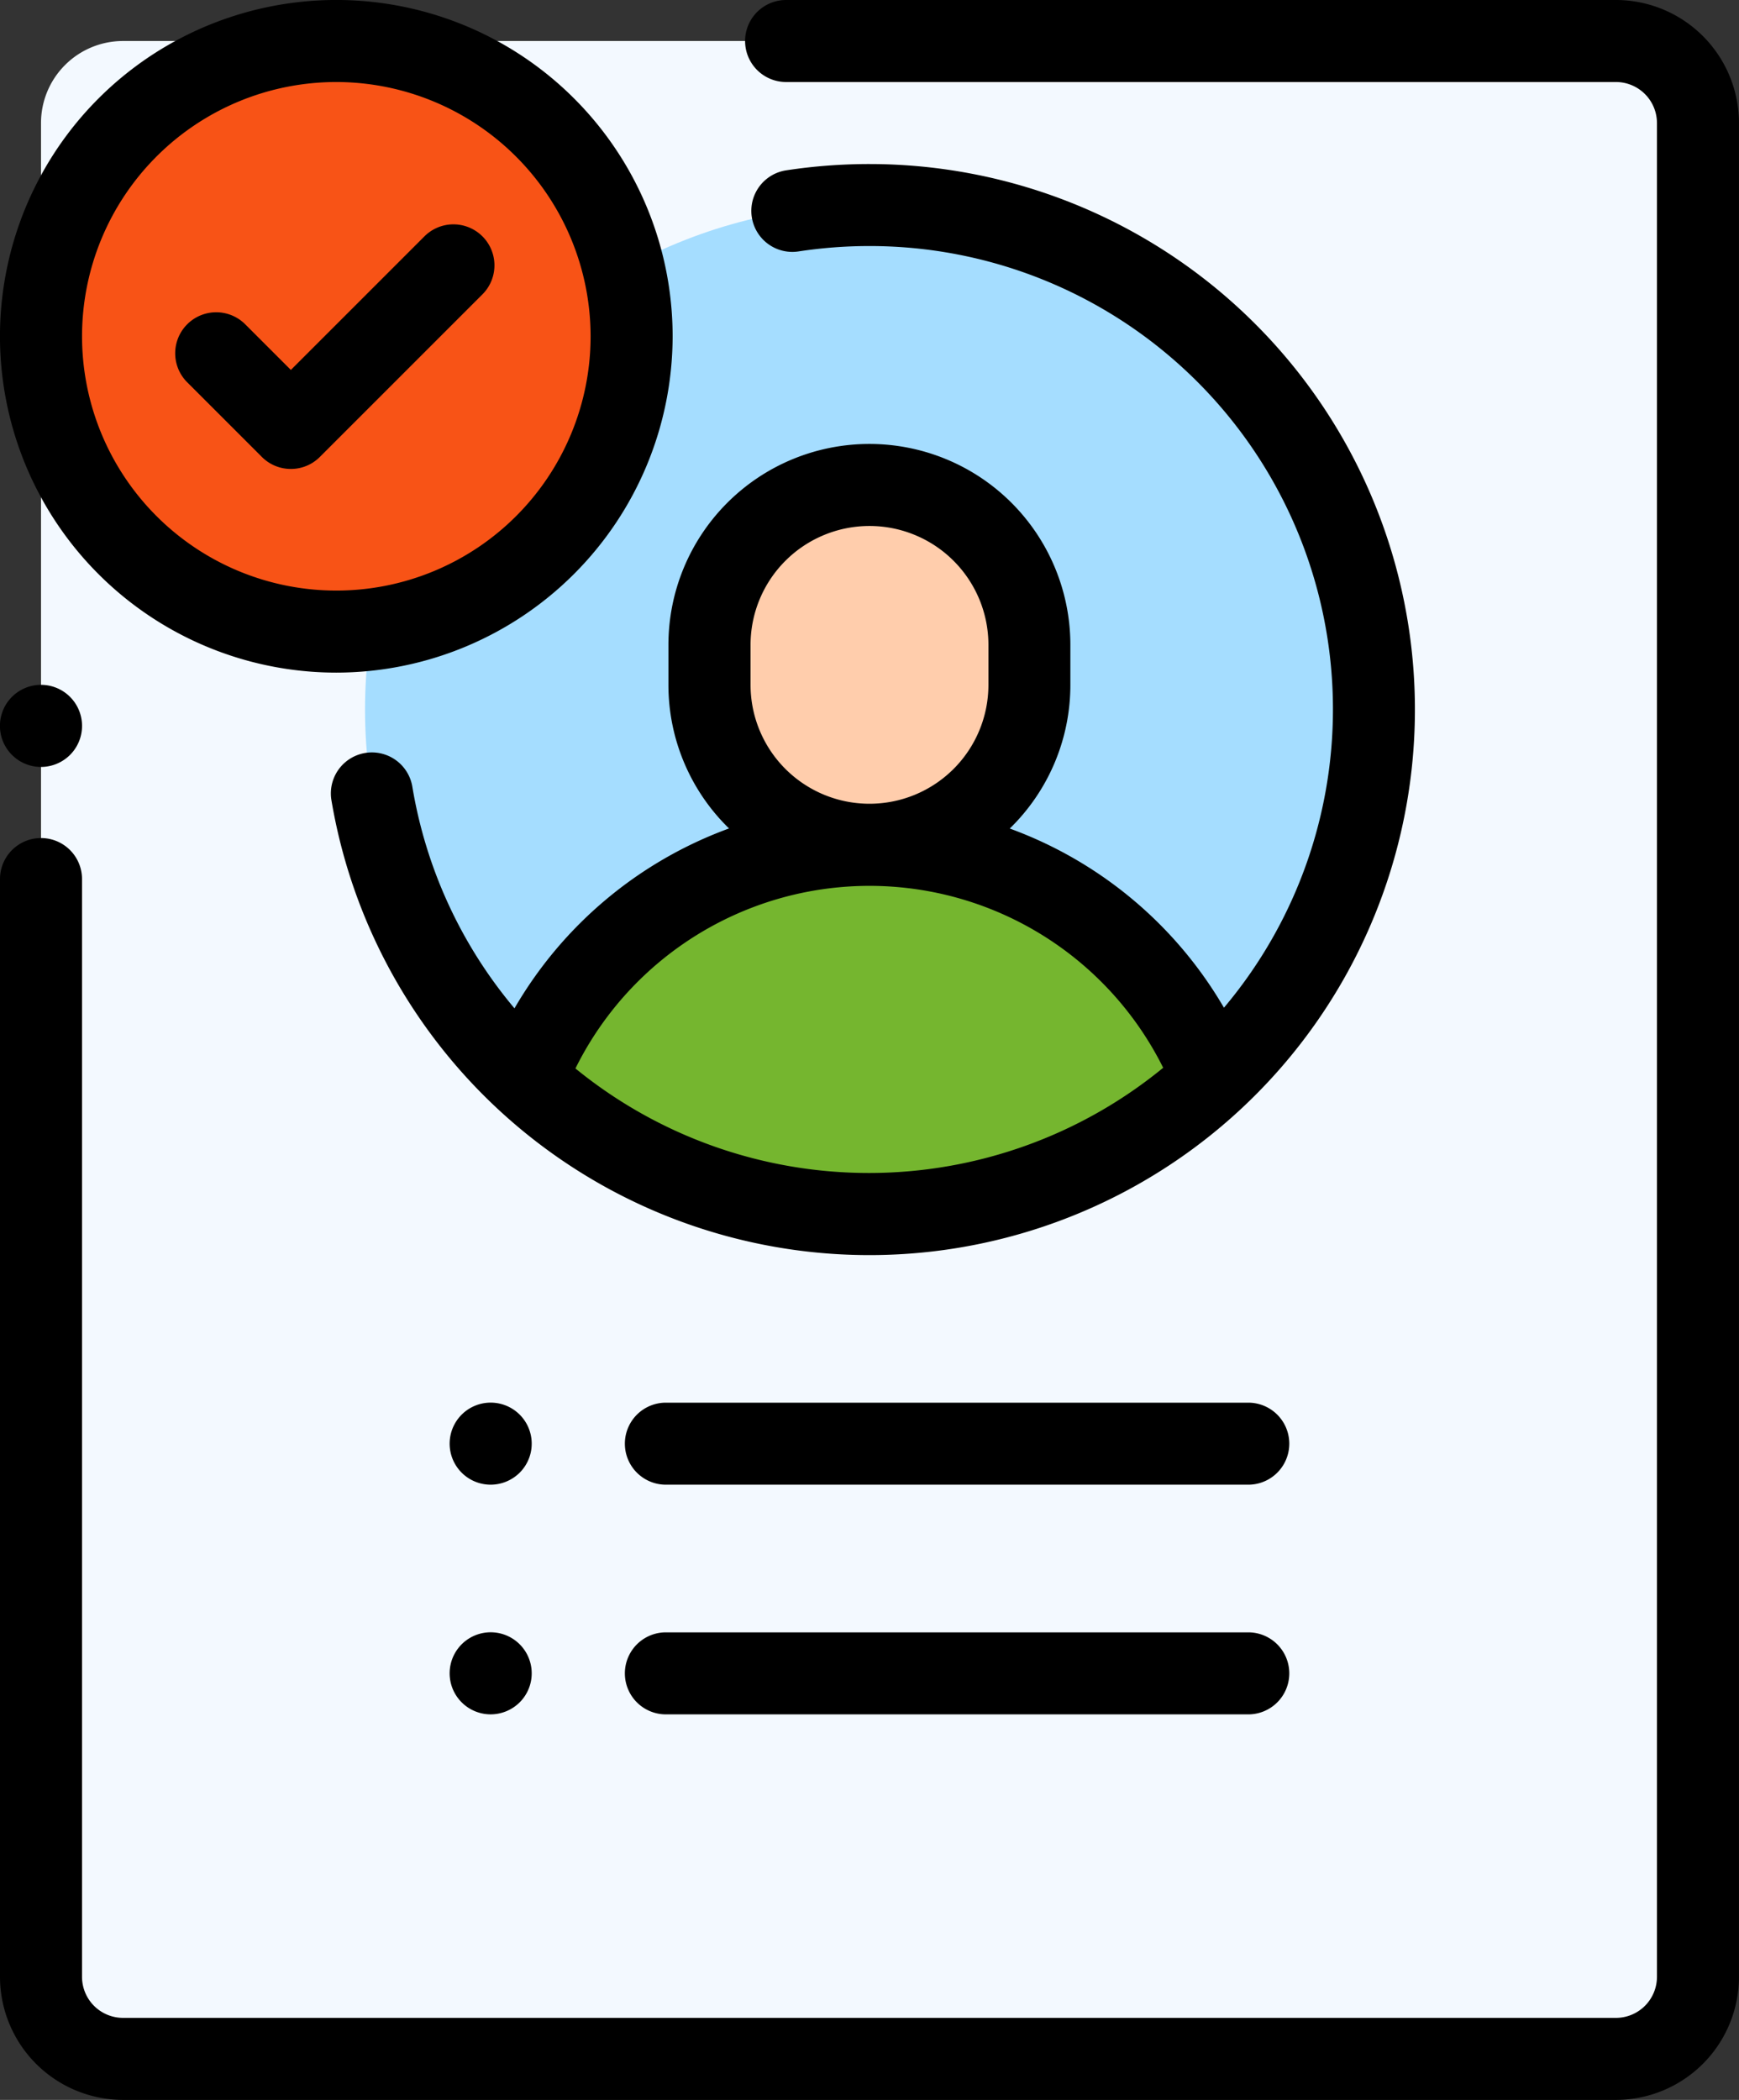<svg xmlns="http://www.w3.org/2000/svg" width="82.813" height="100" viewBox="0 0 82.813 100">
  <rect x="0" y="0" width="82.813" height="100" fill="#333333" stroke="none"/>
  <g id="aprobado" transform="translate(-44)">
    <path id="Trazado_169991" data-name="Trazado 169991" d="M129,106.094H57.906A3.906,3.906,0,0,1,54,102.188V13.906A3.906,3.906,0,0,1,57.906,10H129a3.906,3.906,0,0,1,3.906,3.906v88.281A3.906,3.906,0,0,1,129,106.094Z" transform="translate(-8.047 -8.047)" fill="#f3f9ff"/>
    <circle id="Elipse_5962" data-name="Elipse 5962" cx="24.023" cy="24.023" r="24.023" transform="translate(61.383 9.766)" fill="#a5ddff"/>
    <path id="Trazado_169992" data-name="Trazado 169992" d="M45.953,170.906a1.955,1.955,0,1,1,1.381-.572A1.967,1.967,0,0,1,45.953,170.906Z" transform="translate(0 -134.383)"/>
    <path id="Trazado_169993" data-name="Trazado 169993" d="M120.953,100H49.859A5.866,5.866,0,0,1,44,94.141V41.862a1.953,1.953,0,0,1,3.906,0V94.141a1.955,1.955,0,0,0,1.953,1.953h71.094a1.955,1.955,0,0,0,1.953-1.953V5.859a1.955,1.955,0,0,0-1.953-1.953H81.435a1.953,1.953,0,0,1,0-3.906h39.518a5.866,5.866,0,0,1,5.859,5.859V94.141A5.866,5.866,0,0,1,120.953,100Z"/>
    <path id="Trazado_169994" data-name="Trazado 169994" d="M232.234,125.868v1.9a7.617,7.617,0,0,1-7.617,7.617h0A7.617,7.617,0,0,1,217,127.772v-1.9a7.617,7.617,0,0,1,7.617-7.617h0A7.617,7.617,0,0,1,232.234,125.868Z" transform="translate(-139.211 -95.155)" fill="#ffcdac"/>
    <path id="Trazado_169995" data-name="Trazado 169995" d="M188.608,206h0a17.58,17.58,0,0,0-16.357,11.143,24,24,0,0,0,32.714,0A17.58,17.58,0,0,0,188.608,206Z" transform="translate(-103.202 -165.766)" fill="#75b62f"/>
    <path id="Trazado_169996" data-name="Trazado 169996" d="M150.341,40a26.289,26.289,0,0,0-3.97.3,1.953,1.953,0,0,0,.592,3.861,22.34,22.34,0,0,1,3.378-.256,22.058,22.058,0,0,1,16.88,36.272,19.569,19.569,0,0,0-10.2-8.533,9.541,9.541,0,0,0,2.886-6.84V62.9a9.57,9.57,0,1,0-19.141,0v1.9a9.54,9.54,0,0,0,2.886,6.84,19.573,19.573,0,0,0-10.217,8.567,22,22,0,0,1-4.864-10.557,1.953,1.953,0,0,0-3.853.646A25.979,25.979,0,1,0,150.341,40Zm-5.664,24.8V62.9a5.664,5.664,0,1,1,11.328,0v1.9a5.664,5.664,0,0,1-11.328,0ZM136.338,83.07a15.622,15.622,0,0,1,27.989-.033,22.106,22.106,0,0,1-27.989.033Z" transform="translate(-64.935 -32.188)"/>
    <path id="Trazado_169997" data-name="Trazado 169997" d="M226.044,401.908H198.31a1.953,1.953,0,0,1,0-3.906h27.734a1.953,1.953,0,0,1,0,3.906Z" transform="translate(-122.6 -320.267)"/>
    <path id="Trazado_169998" data-name="Trazado 169998" d="M155.593,345.906a1.954,1.954,0,1,1,1.381-.572A1.967,1.967,0,0,1,155.593,345.906Z" transform="translate(-88.226 -275.203)"/>
    <path id="Trazado_169999" data-name="Trazado 169999" d="M155.593,401.906a1.954,1.954,0,1,1,1.381-.572A1.967,1.967,0,0,1,155.593,401.906Z" transform="translate(-88.226 -320.266)"/>
    <path id="Trazado_170000" data-name="Trazado 170000" d="M226.044,345.908H198.31a1.953,1.953,0,0,1,0-3.906h27.734a1.953,1.953,0,0,1,0,3.906Z" transform="translate(-122.6 -275.205)"/>
    <path id="Trazado_170003" data-name="Trazado 170003" d="M14.063,0A14.063,14.063,0,1,1,0,14.063,14.063,14.063,0,0,1,14.063,0Z" transform="translate(45.953 1.953)" fill="#f85316"/>
    <path id="Trazado_170001" data-name="Trazado 170001" d="M92.224,66.349a1.947,1.947,0,0,1-1.381-.572l-3.555-3.555a1.953,1.953,0,0,1,2.762-2.762l2.174,2.174,6.361-6.361a1.953,1.953,0,1,1,2.762,2.762l-7.742,7.742A1.949,1.949,0,0,1,92.224,66.349Z" transform="translate(-34.373 -44.017)"/>
    <path id="Trazado_170002" data-name="Trazado 170002" d="M60.016,32.031A16.016,16.016,0,1,1,76.031,16.016,16.034,16.034,0,0,1,60.016,32.031Zm0-28.125A12.109,12.109,0,1,0,72.125,16.016,12.123,12.123,0,0,0,60.016,3.906Z"/>
  </g>
</svg>
